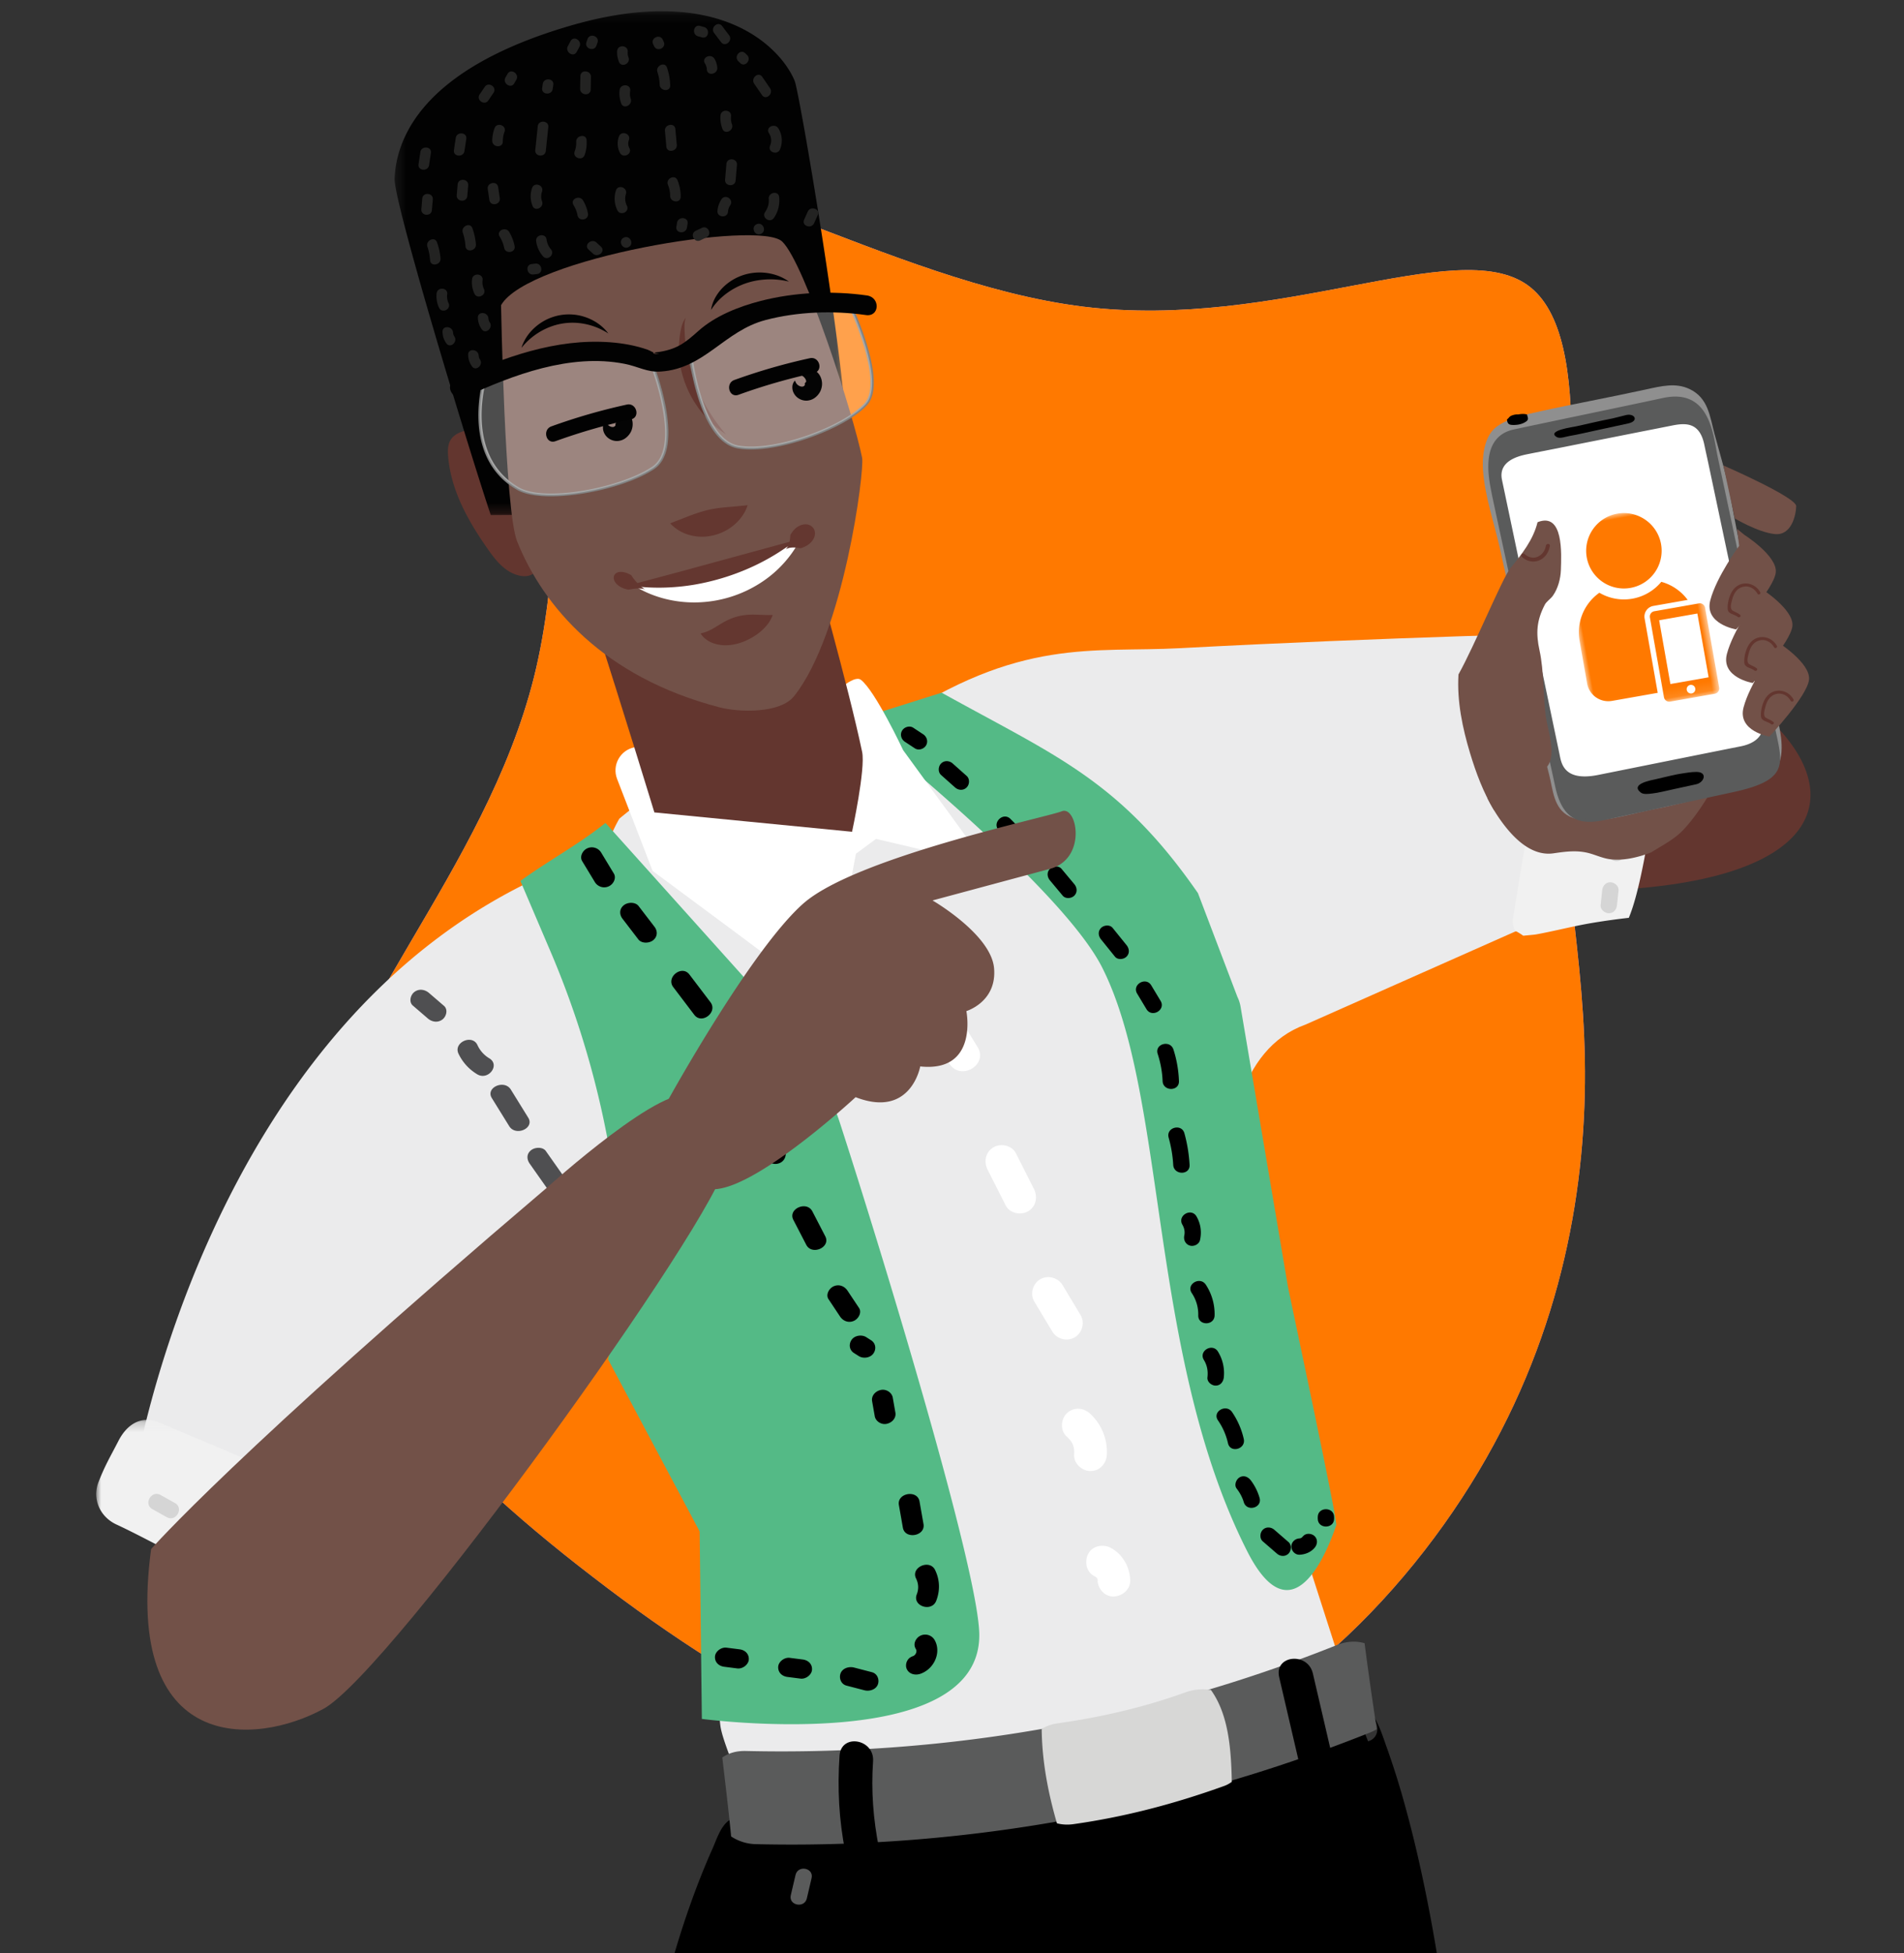 <svg xmlns="http://www.w3.org/2000/svg" xmlns:xlink="http://www.w3.org/1999/xlink" width="195" height="200" viewBox="0 0 195 200">
    <rect x="0" y="0" width="195" height="200" fill="#333333" stroke="none"/>
    <defs>
        <linearGradient id="a" x1="50%" x2="50%" y1="0%" y2="100%">
            <stop offset="0%" stop-color="#D3BBEE"/>
            <stop offset="100%" stop-color="#A885D8"/>
        </linearGradient>
        <path id="b" d="M156.454 29.203c7.279 5.22 3.62 25.545 3.21 40.91-.41 15.326 2.426 25.693 2.65 38.373.224 12.679-2.202 27.633-10.9 42.214-8.696 14.581-23.664 28.752-40.2 30.878-16.536 2.125-34.602-7.832-50.503-20.1-15.938-12.232-29.712-26.739-28.48-41.693 1.232-14.954 17.432-30.356 22.47-50.493 5.002-20.175-1.156-45.049 6.645-50.12 7.801-5.035 29.6 9.77 49.607 12.231 20.007 2.462 38.222-7.42 45.501-2.2z"/>
        <path id="c" d="M0 .228h33.352v21.693H0z"/>
        <path id="e" d="M.307.147h46.285v51.6H.307z"/>
        <path id="g" d="M0 0h13.25v19.895H0z"/>
    </defs>
    <g fill="none" fill-rule="evenodd">
        <g fill-rule="nonzero">
            <use fill="url(#a)" xlink:href="#b"/>
            <use fill="#FF7900" xlink:href="#b"/>
        </g>
        <path fill="#63362F" d="M164.348 65.72s11.063 1.443 17.938 9.034c6.876 7.59 3.146 15.646-18.197 16.43 0 0-17.549 1.077.259-25.464"/>
        <path fill="#EBEBEC" d="M127.525 141.29c-.71 0-13.412-36.876-17.247-41.015-7.084-7.646-13.09-17.655-18.935-26.262 13.091-8.799 20.58-7.159 29.51-7.638 20.946-1.123 41.597-1.594 41.597-1.594l-5.232 29.705-23.507 10.432c-13.788 4.934-6.186 36.373-6.186 36.373"/>
        <path fill="#F1F1F1" d="M162.928 94.534c-1.863.321-3.705.802-5.565 1.145-.243.045-.991.102-1.358.143a5.387 5.387 0 0 0-.82-.5 2.07 2.07 0 0 1-.232-1.296l4.779-28.992c.243-1.857 1.73-2.649 3.535-2.66 1.929-.014 2.845-.096 4.697.082 1.827.176 3.129 1.722 3.055 3.624-.207 5.36-2.088 22.98-4.205 27.908a68.88 68.88 0 0 0-3.886.546"/>
        <path fill="#EBEBEC" d="M74.485 153.927c.32-.633.59-1.29.748-1.973.131-.578.426-1.087.863-1.404.754-5.494-.72-11.555-1.69-16.853a96.737 96.737 0 0 0-4.492-16.275c-3.629-9.768-8.61-18.952-13.658-28.05-35.1 15.326-42.463 61.586-42.463 61.586l26.187 7.187 11.013-12.858c6.911-6.41 7.574-9.36 11.745-7.984l.57.597 11.177 16.027z"/>
        <path fill="#EBEBEC" d="M77.514 196.545c15.09-2.917 48.648-10.92 63.156-15.728l-22.093-68.672c-.614-.46-13.953-33.964-26.429-39.357-2.39 1.576-4.562 1.357-4.562 1.357s-5.3 1.252-8.163 2.934c-1.267.744-8.907 4.799-14.74 5.747-.035.016-.875.694-1.256 1.01-.573.989-1.158 2.404-1.158 2.404a55.55 55.55 0 0 1-2.226.307c-.235.182-.452.344-.68.519 2.348 4.232-.763 22.321 3.351 41.518 2.001 9.338 11.735 17.696 13.065 27.234 1 7.165-2.754 15.18-2 20.902.214 1.616 1.842 5.026 2.03 6.47 1.062 8.15 1.705 13.355 1.705 13.355"/>
        <path fill="#54BA86" d="M79.546 103.806L62.01 84.269c-2.698 2.177-5.888 3.89-8.714 5.94l3.065 7.178a93.005 93.005 0 0 1 7.459 34.602l-1.545 7.209 9.382 17.63.224 19.193s28.593 3.794 28.412-8.678c-.097-6.618-9.769-38.451-14.232-52.23a31.427 31.427 0 0 0-6.514-11.307M87.38 73.788s21.126 16.712 25.47 25.23c6.767 13.27 4.706 39.73 14.876 59.819 4.623 9.133 8.203.096 9.127-2.658.159-.47-4.881-23.986-4.957-24.476l-4.842-28.613a3.753 3.753 0 0 0-.328-1.017l-4.037-10.615c-8.042-11.605-14.597-14.046-26.246-20.524l-9.064 2.854z"/>
        <path fill="#FFF" d="M66.839 89.18L63.2 79.765c-.542-1.403.315-2.961 1.792-3.24 1.149-.217 2.272-.343 2.534-.081.575.576 12.417.675 12.417.675s6.752-8.62 8.223-7.505c1.47 1.115 4.331 7.207 4.331 7.207l8.555 11.747-11.336-2.663-2.056 1.522s-2.817 15.375-3.392 14.798c-.575-.576-17.43-13.045-17.43-13.045"/>
        <path fill="#63362F" d="M83.176 57.185s3.716 13.108 5.12 19.81c.364 1.736-1.032 8.18-1.032 8.18l-20.246-1.981s-2.96-9.732-6.46-20.612c0 0 21.582 7.418 22.618-5.397"/>
        <g transform="translate(9.854 145.17)">
            <mask id="d" fill="#fff">
                <use xlink:href="#c"/>
            </mask>
            <path fill="#F1F1F1" d="M29.076 18.704c1.128-1.516 2.389-2.94 3.535-4.444.15-.197.539-.838.741-1.147a5.315 5.315 0 0 1-.077-.956 2.07 2.07 0 0 0-1.051-.792L6.254.419C4.488-.203 3.11.764 2.283 2.369 1.4 4.082.914 4.861.236 6.593c-.668 1.708.125 3.567 1.856 4.36 4.88 2.235 19.385 10.63 24.741 10.968a69.509 69.509 0 0 1 2.243-3.217" mask="url(#d)"/>
        </g>
        <path fill="#000" d="M59.624 88.182l1.296 2.14c.277.457.865.69 1.419.444.497-.221.807-.855.528-1.314l-1.295-2.14a1.118 1.118 0 0 0-1.418-.445c-.498.223-.808.856-.53 1.315M63.75 94.076l1.626 2.121c.328.427 1.088.42 1.507.092.478-.374.476-.956.147-1.385l-1.626-2.12c-.327-.428-1.088-.42-1.507-.093-.477.374-.475.956-.146 1.385M68.954 101.085l2.153 2.837c.775 1.02 2.427-.277 1.655-1.293l-2.155-2.837c-.774-1.02-2.425.277-1.653 1.293M74.453 110.048c.371.465.744.929 1.116 1.393.336.42 1.08.425 1.506.091.471-.368.485-.961.148-1.383l-1.117-1.393c-.336-.421-1.08-.425-1.507-.092-.47.368-.485.962-.146 1.384M77.763 116.628c.408.524.572 1.126.602 1.77.025.53.703.87 1.226.778.627-.11.913-.617.888-1.148-.047-.995-.444-1.899-1.063-2.693-.33-.425-1.085-.421-1.506-.091-.476.372-.48.958-.147 1.384M81.253 124.92l1.32 2.55c.583 1.124 2.533.26 1.948-.87l-1.32-2.55c-.583-1.124-2.534-.26-1.948.87M84.85 133.035l1.183 1.778c.297.446.851.698 1.419.445.481-.214.828-.866.53-1.314l-1.184-1.779c-.297-.445-.85-.697-1.419-.444-.481.214-.828.866-.529 1.314M87.463 138.555l.49.311c.455.288 1.177.189 1.495-.263.32-.452.245-1.054-.239-1.361l-.49-.312c-.455-.288-1.177-.188-1.496.263-.319.452-.245 1.055.24 1.362M89.318 143.485l.271 1.541c.088.504.66.9 1.227.777.568-.124.982-.608.887-1.148l-.271-1.541c-.089-.504-.66-.902-1.226-.778-.569.124-.982.609-.888 1.149M92.061 154.124l.407 2.312c.218 1.24 2.332.87 2.113-.371-.135-.77-.272-1.541-.406-2.312-.218-1.24-2.333-.87-2.114.371M93.817 161.637c.26.525.289 1.076.073 1.633-.465 1.202 1.53 1.855 1.996.652.408-1.054.37-2.156-.12-3.155-.56-1.136-2.51-.27-1.949.87M93.764 168.8c.001.001.113.235.083.145-.033-.102.02.135.02.16-.006-.142-.009.024-.022.083-.039.163.09-.19-.03.089-.017.04-.066.14-.012.047 0 0-.157.205-.102.147.063-.066-.119.096-.142.11.144-.09-.12.04-.147.05-.542.199-.757.863-.53 1.314.255.504.875.644 1.419.444 1.43-.527 2.123-2.247 1.411-3.459-.27-.46-.87-.688-1.418-.444-.503.224-.802.852-.53 1.314M89.297 171.236l-1.826-.474c-.533-.139-1.191.07-1.385.599-.176.48.041 1.103.61 1.251l1.826.475c.534.139 1.192-.07 1.386-.6.176-.48-.04-1.103-.611-1.25M82.217 169.937l-1.335-.17c-.552-.07-1.145.393-1.181.9-.04.559.354.98.946 1.056l1.334.17c.553.072 1.146-.392 1.182-.9.04-.558-.355-.98-.946-1.056M75.742 168.895l-1.334-.17c-.552-.071-1.146.393-1.182.9-.04.558.355.98.947 1.055l1.334.171c.552.071 1.145-.393 1.182-.9.039-.559-.355-.98-.947-1.056"/>
        <path fill="#4F4F51" d="M42.283 102.974l1.536 1.321c.414.357 1.024.469 1.506.092.408-.32.565-1.025.147-1.384-.511-.441-1.023-.882-1.536-1.322-.414-.356-1.024-.469-1.507-.092-.407.32-.564 1.026-.146 1.385M46.952 107.89a4.9 4.9 0 0 0 1.914 2.114c1.13.691 2.387-.932 1.255-1.624a3.045 3.045 0 0 1-1.221-1.36c-.53-1.15-2.48-.282-1.948.87M50.372 112.448l1.78 2.875c.666 1.075 2.621.218 1.948-.869l-1.78-2.876c-.665-1.074-2.62-.216-1.948.87M54.25 119.163c.58.825 1.162 1.65 1.743 2.474.309.438 1.1.41 1.506.092.492-.384.458-.944.148-1.385l-1.743-2.473c-.31-.44-1.1-.41-1.507-.092-.492.384-.457.943-.147 1.384M57.441 124.961c.408.524.572 1.126.603 1.771.024.53.702.87 1.226.778.626-.11.912-.618.888-1.149-.048-.995-.445-1.899-1.063-2.692-.33-.425-1.086-.422-1.507-.092-.475.372-.479.958-.147 1.384M59.04 131.413c.409.524.573 1.125.603 1.77.024.53.702.87 1.226.778.627-.11.912-.617.887-1.148-.046-.995-.443-1.899-1.062-2.693-.33-.425-1.085-.422-1.507-.092-.475.372-.479.959-.147 1.385"/>
        <path fill="#000" d="M139.502 176.842s26.773 56.23-9.391 217.502l-17.804.48s-5.055-49.014-3.962-81.596c1.093-32.582.993-59.663.993-59.663s-7.082 39.61-14.173 71.663c-6.94 31.375-19.973 71.602-19.973 71.602H57.417s-3.845-166.329 18.066-209.14l64.02-10.848z"/>
        <path fill="#000" d="M138.142 177.636c.065.134.118.273.181.407.143.302-.194-.483-.055-.13.039.098.08.195.12.293.1.245.195.49.29.737a70.055 70.055 0 0 1 1.708 5.14c.863 2.923 1.59 5.887 2.232 8.866.92 4.278 1.659 8.596 2.27 12.929l.124.896.028.21.066.495a243.986 243.986 0 0 1 .731 6.199c.318 3.029.582 6.064.799 9.102.518 7.265.77 14.547.82 21.829.06 8.853-.178 17.706-.648 26.546-.564 10.614-1.462 21.21-2.62 31.776-1.354 12.354-3.069 24.666-5.066 36.932-2.326 14.28-5.032 28.5-8.038 42.652a1069.65 1069.65 0 0 1-2.493 11.41l1.52-1.155-17.804.48 1.575 1.574c-.454-4.408-.84-8.824-1.213-13.24a933.982 933.982 0 0 1-2.11-30.783c-.595-11.625-.982-23.28-.713-34.92.319-13.794.777-27.58.944-41.377.082-6.867.323-13.778.124-20.646-.003-.097 0-.195 0-.293-.007-1.716-2.774-2.215-3.096-.419a1886.984 1886.984 0 0 1-2.946 15.994c-2.251 11.987-4.58 23.96-7.029 35.908-2.63 12.829-5.396 25.622-8.69 38.298-3.024 11.64-6.33 23.208-9.793 34.725a1145.39 1145.39 0 0 1-3.719 12.129c-.615 1.97-1.392 3.947-1.885 5.952-.02.088-.055.174-.083.26l1.52-1.156H57.417l1.576 1.574c-.035-1.49-.06-2.981-.083-4.472-.065-4.113-.108-8.227-.137-12.342-.042-6.2-.051-12.4-.027-18.6.03-7.752.111-15.503.247-23.252.154-8.766.377-17.53.685-26.292.326-9.244.745-18.485 1.289-27.72.543-9.19 1.207-18.374 2.057-27.54.791-8.536 1.733-17.063 2.963-25.548 1.08-7.452 2.36-14.885 4.074-22.22.74-3.166 1.562-6.314 2.519-9.422.432-1.4.89-2.793 1.386-4.173a76.378 76.378 0 0 1 1.07-2.807c.061-.153.124-.305.187-.457l.08-.194c.1-.24-.143.336.031-.073a52.837 52.837 0 0 1 1.51-3.233l-.942.722 21.664-3.67 34.492-5.845 7.863-1.333c1.995-.338 1.15-3.372-.837-3.035l-18.225 3.088-32.13 5.445-11.043 1.871c-.793.135-1.608.226-2.392.406-1.334.303-1.817 2.042-2.325 3.18-3.57 8.015-5.648 16.664-7.358 25.238-2.23 11.176-3.718 22.499-4.92 33.827-1.353 12.727-2.297 25.498-3.018 38.276-.718 12.694-1.207 25.4-1.54 38.11a1648.22 1648.22 0 0 0-.525 33.952c-.046 8.435-.033 16.869.047 25.303.039 4.09.09 8.18.175 12.27l.012.54c.02.85.706 1.574 1.575 1.574h17.776c.717 0 1.304-.493 1.519-1.156 1.59-4.908 3.108-9.84 4.609-14.777 3.38-11.116 6.613-22.28 9.61-33.506 3.36-12.58 6.244-25.257 8.9-38.003 2.576-12.356 5.006-24.742 7.355-37.142.827-4.366 1.641-8.732 2.445-13.1.39-2.127.96-4.302 1.175-6.456.01-.093.034-.188.05-.281l-3.094-.418c.02 5.63-.023 11.26-.079 16.89a1819.92 1819.92 0 0 1-.841 40.59c-.378 11.746-.18 23.482.348 35.22.482 10.74 1.198 21.47 2.069 32.185.437 5.382.863 10.772 1.45 16.14.008.079.014.156.023.234.085.828.652 1.599 1.575 1.574l17.804-.48c.666-.018 1.366-.474 1.518-1.156 3.304-14.748 6.304-29.566 8.907-44.453 2.242-12.817 4.19-25.687 5.781-38.602 1.36-11.048 2.453-22.13 3.2-33.237.626-9.283 1.011-18.584 1.085-27.887.062-7.692-.087-15.387-.516-23.067-.342-6.142-.86-12.276-1.618-18.382-.592-4.767-1.313-9.519-2.238-14.232-.653-3.324-1.405-6.631-2.305-9.898a81.517 81.517 0 0 0-1.891-6.038c-.335-.929-.649-1.954-1.126-2.821-.017-.031-.03-.066-.045-.098-.87-1.829-3.587-.233-2.72 1.59"/>
        <path fill="#5A5B5B" d="M139.755 168.268c-.846-.247-1.81-.222-2.85.194-19.33 7.727-39.748 11.325-60.518 10.843-1.002-.023-1.8.234-2.412.67.314 2.69.643 5.385.904 8.083a4.79 4.79 0 0 0 2.562.789c21.55.5 42.88-3.441 62.928-11.455.228-.091.436-.198.635-.312-.445-2.933-.87-5.869-1.249-8.812"/>
        <path fill="#D7D7D6" d="M124.019 173.057a5.217 5.217 0 0 0-2.644.257c-4.249 1.53-8.608 2.532-13.06 3.16-.63.089-1.168.29-1.63.57.037 3.33.651 6.533 1.564 9.671.517.13 1.08.17 1.692.083 5.282-.745 10.397-2.096 15.432-3.91.284-.103.544-.246.783-.421-.068-3.363-.326-6.883-2.137-9.41"/>
        <path fill="#000" d="M85.984 179.78c-.231 3.316-.064 6.58.585 9.847.448 2.253 3.902 1.894 3.45-.381-.585-2.943-.812-5.889-.603-8.882.16-2.295-3.27-2.893-3.432-.584M131.007 171.743l2.282 9.803c.518 2.226 3.975 1.873 3.45-.38l-2.282-9.804c-.519-2.226-3.975-1.873-3.45.38"/>
        <path fill="#5A5B5B" d="M81.476 191.999l-.486 2.075c-.245 1.051 1.399 1.373 1.644.326l.485-2.075c.247-1.052-1.397-1.374-1.643-.326"/>
        <path fill="#D5D5D5" d="M15.606 154.538l1.469.823c.941.528 1.787-.917.845-1.445l-1.468-.823c-.941-.529-1.787.917-.846 1.445M20.081 156.883a6.737 6.737 0 0 1 1.967.622c.96.484 1.809-.96.845-1.446a8.18 8.18 0 0 0-2.367-.79c-.445-.074-.901.116-1.03.584-.11.4.136.956.585 1.03M26.565 158.849c.669.237 1.337.476 2.007.715.425.151.916-.172 1.03-.585.127-.464-.158-.877-.586-1.03l-2.006-.714c-.426-.152-.917.171-1.03.584-.128.464.157.877.585 1.03M32.28 160.846l1.362.278c.443.09.906-.128 1.031-.584.114-.414-.14-.939-.585-1.03l-1.362-.277c-.443-.09-.905.128-1.031.584-.114.414.14.939.585 1.03M37.28 161.793l1.402.449c1.03.328 1.47-1.287.446-1.615l-1.402-.448c-1.03-.328-1.47 1.286-.446 1.614M165.607 92.68l.157-1.495c.047-.45-.419-.838-.838-.838-.491 0-.79.386-.837.838l-.157 1.496c-.047.45.419.837.838.837.492 0 .79-.386.837-.837M166.314 87.583l.424-1.747c.253-1.046-1.362-1.493-1.616-.445l-.423 1.747c-.254 1.047 1.361 1.494 1.615.445M166.774 81.536l.13-1.5c.04-.45-.412-.837-.837-.837-.486 0-.798.385-.837.838l-.131 1.499c-.04.45.413.837.838.837.485 0 .798-.385.837-.837M166.874 76.485c-.084-.28-.112-.578.014-.858.186-.412.12-.9-.3-1.145-.358-.21-.96-.114-1.146.3-.311.69-.404 1.414-.183 2.148.31 1.029 1.927.59 1.615-.445M167.148 72.023l.091-1.859c.022-.452-.4-.837-.838-.837-.472 0-.815.384-.837.837l-.091 1.859c-.022.452.4.837.837.837.472 0 .816-.384.838-.837M167.637 67.13l.211-1.893c.05-.45-.42-.837-.838-.837-.494 0-.787.386-.838.837l-.21 1.894c-.05.45.42.837.837.837.495 0 .788-.386.838-.837"/>
        <path fill="#D5D5D5" d="M167.897 63.334l-.032-.18c-.078-.445-.624-.696-1.03-.585-.47.13-.664.583-.585 1.03.01.06.02.12.032.18.078.446.623.696 1.03.584.47-.129.663-.583.585-1.03"/>
        <path fill="#63362F" d="M52.452 46.313c-.5-1.849-2.888-2.762-4.897-2.188-.484.139-.973.363-1.284.75-.408.507-.425 1.18-.38 1.79.272 3.558 2.081 6.747 4.121 9.639.792 1.121 1.722 2.283 3.125 2.627.516.128 1.138.11 1.55-.25.248-.217.38-.522.492-.818a11.78 11.78 0 0 0 .764-3.796"/>
        <g transform="translate(40.1 1)">
            <mask id="f" fill="#fff">
                <use xlink:href="#e"/>
            </mask>
            <path fill="#020202" d="M10.163 51.748C7.61 44.094.203 19.578.308 17.28c.18-3.968 2.634-11.173 18.016-15.652C34.027-2.945 40.063 4.258 41.29 7.29c.503 1.244 5.177 28.83 5.302 36.535a195.507 195.507 0 0 0-26.546 7.86" mask="url(#f)"/>
        </g>
        <path fill="#725148" d="M73.678 72.43c2.078.541 6.233.63 7.644-1.135 5.075-6.344 7.24-23.091 6.97-24.43-.873-4.353-5.857-19.872-8.176-22.124-2.32-2.253-26.035 1.69-28.8 6.513 0 0 .37 21.013 1.647 24.19 2.681 6.669 8.853 13.895 20.715 16.986"/>
        <path fill="#63362F" d="M74.333 44.47l-.19-.234c-.125-.152-.314-.37-.529-.663a17.075 17.075 0 0 1-1.589-2.501 17.07 17.07 0 0 1-1.447-3.842 16.853 16.853 0 0 1-.39-2.29c-.046-.396-.06-.797-.083-1.206-.01-.405-.009-.806.128-1.19 0 0-.064.07-.156.226a2.887 2.887 0 0 0-.286.741 9.52 9.52 0 0 0-.24 2.88c.075 1.222.424 2.68 1.194 4.135a10.876 10.876 0 0 0 3.588 3.945"/>
        <path fill="#828383" d="M70.875 36.264c.093.743 1.178 8.707 4.728 9.354 3.736.682 10.796-1.963 12.946-4.338 1.89-2.086-1.2-8.99-1.584-9.825-11.261-1.086-15.678 4.27-16.09 4.809m4.663 9.654c-3.947-.72-4.964-9.314-5.005-9.68l-.005-.052.03-.044c.045-.064 1.116-1.577 3.7-2.959 2.376-1.27 6.532-2.651 12.84-2.024l.098.01.04.082c.151.32 3.705 7.871 1.573 10.226-2.004 2.213-8.17 4.653-12.153 4.55a7.244 7.244 0 0 1-1.118-.109M49.826 38.803c-.216.749-2.126 7.994 3.325 11.109 2.673 1.529 10.411.042 13.64-2.118 2.901-1.94.158-9.536-.118-10.275-.683-.312-7.44-3.162-16.847 1.284m3.147 11.369c-5.94-3.395-3.478-11.437-3.452-11.517l.02-.063.062-.03c10.071-4.79 17.217-1.32 17.288-1.285l.056.028.021.055c.135.347 3.258 8.518.022 10.682-2.434 1.628-7.392 2.872-10.939 2.78-1.265-.032-2.351-.235-3.078-.65"/>
        <path fill="#FFF" d="M87.08 31.312s3.69 7.757 1.599 10.066c-2.09 2.31-9.238 5.096-13.11 4.39-3.869-.706-4.868-9.544-4.868-9.544s4.255-6.117 16.38-4.912M49.682 38.698s-2.52 7.972 3.38 11.344c2.796 1.598 10.656-.002 13.83-2.124 3.171-2.122-.082-10.507-.082-10.507s-7.02-3.52-17.128 1.287" opacity=".3"/>
        <path fill="#020202" d="M88.686 32.262c-3.365-.48-7.011-.348-10.277.509-4.247 1.114-6.245 4.997-10.76 5.277-1.385.087-2.274-.516-3.683-.792-5.563-1.093-11.45 1.144-16.271 3.372-1.263.584-2.302-1.192-1.038-1.776 4.846-2.24 10.293-4.225 15.856-3.8 1.298.1 2.59.33 3.81.757.295.104.653.36.961.41.76.12-1.052-.013-.118-.132 2.132-.271 2.953-.943 4.363-2.201 1.724-1.536 4.105-2.487 6.397-3.076 3.442-.886 7.322-1.06 10.865-.554 1.386.198 1.3 2.207-.105 2.006M75.406 21.318c2.515-1.202.65-5.11-1.87-3.906-2.517 1.202-.65 5.11 1.87 3.906"/>
        <path fill="#232322" d="M50.152 33.003a.74.74 0 0 1-.127-.377c-.025-.689-1.105-.785-1.08-.09.016.453.132.805.388 1.176.396.573 1.212-.14.819-.71M49.565 29.599a1.621 1.621 0 0 1-.14-.915c.079-.694-1.002-.781-1.08-.09a2.717 2.717 0 0 0 .242 1.472c.292.634 1.27.166.978-.467M48.74 25.017a6.427 6.427 0 0 0-.36-1.645c-.23-.657-1.204-.185-.978.467.155.443.235.902.271 1.369.055.695 1.12.498 1.067-.19M47.858 20.07l.092-1.086c.058-.695-1.022-.784-1.08-.09l-.092 1.087c-.058.696 1.022.785 1.08.09M47.57 15.46l.185-1.236c.103-.691-.977-.776-1.08-.09l-.186 1.237c-.103.69.977.776 1.08.09M46.528 34.447a.742.742 0 0 1-.127-.377c-.025-.689-1.106-.784-1.08-.09.016.453.131.805.388 1.177.396.572 1.212-.141.819-.71M49.151 36.8a.735.735 0 0 1-.126-.377c-.026-.689-1.106-.784-1.08-.09.015.453.131.805.388 1.177.395.572 1.212-.141.818-.71M45.94 31.043a1.627 1.627 0 0 1-.14-.915c.08-.694-1.002-.78-1.08-.09a2.717 2.717 0 0 0 .243 1.472c.292.634 1.27.167.977-.467M45.116 26.461a6.427 6.427 0 0 0-.36-1.645c-.23-.657-1.205-.185-.978.467.155.443.235.903.271 1.37.054.694 1.12.497 1.067-.192M44.234 21.515c.03-.362.06-.724.092-1.087.058-.695-1.022-.784-1.08-.09l-.092 1.088c-.059.695 1.022.784 1.08.089M43.945 16.905c.062-.412.123-.825.186-1.237.103-.69-.978-.776-1.08-.09l-.186 1.237c-.104.691.977.776 1.08.09M50.019 10.279l.522-.773c.39-.577-.506-1.186-.897-.607l-.522.772c-.39.578.506 1.187.897.608M51.98 7.564l-.208.362c-.345.6.549 1.213.898.607l.208-.361c.346-.6-.549-1.214-.898-.608M50.649 13.132c-.15.412-.231.837-.234 1.276-.005.694 1.075.787 1.08.09.003-.356.054-.67.176-1.006.237-.656-.785-1.016-1.022-.36M49.955 19.361l.164 1.119c.103.691 1.169.497 1.067-.19l-.165-1.12c-.101-.69-1.167-.497-1.066.191M51.169 24.22c.223.366.38.737.467 1.157.142.682 1.209.492 1.067-.19a4.48 4.48 0 0 0-.556-1.435c-.36-.59-1.341-.128-.978.467M54.642 28.107l.363-.045c.694-.086.5-1.151-.19-1.066l-.364.045c-.693.086-.499 1.15.191 1.066M56.423 25.528a1.896 1.896 0 0 1-.446-1.008c-.1-.69-1.166-.497-1.066.191.082.577.318 1.083.694 1.528.45.532 1.27-.177.818-.71M55.511 20.605c-.121-.328-.11-.66.002-.988.224-.66-.797-1.021-1.021-.36-.21.614-.184 1.21.041 1.815.244.653 1.22.181.978-.467M55.9 15.452l.254-2.426c.073-.695-1.007-.782-1.08-.09l-.253 2.426c-.073.695 1.008.783 1.08.09M56.607 9.105l.059-.413c.099-.691-.983-.777-1.08-.09l-.06.414c-.098.692.982.777 1.08.09M59.06 5.317l.277-.507c.331-.606-.562-1.221-.896-.608l-.278.508c-.33.606.563 1.22.898.607M60.17 4.004l-.108.309c-.233.658.79 1.018 1.021.36l.11-.309c.231-.657-.79-1.018-1.022-.36M59.442 7.791c-.01.43-.018.862-.027 1.293-.014.695 1.066.787 1.08.09l.027-1.293c.014-.695-1.066-.787-1.08-.09M59.01 14.544c.02.334-.043.65-.154.963-.234.657.788 1.018 1.022.36.177-.499.23-.988.2-1.514-.041-.695-1.107-.496-1.068.191M58.733 20.99c.206.337.34.665.413 1.054.127.686 1.194.495 1.067-.19a3.897 3.897 0 0 0-.502-1.332c-.361-.589-1.342-.128-.978.467M60.274 25.55l.458.423c.506.467 1.331-.237.818-.71l-.458-.423c-.506-.467-1.331.237-.818.71M64.359 25.31c.628-.301.162-1.278-.468-.977-.629.3-.163 1.278.468.977M64.205 21.066a1.568 1.568 0 0 1-.102-1.195c.206-.665-.815-1.027-1.022-.36a2.68 2.68 0 0 0 .147 2.022c.307.625 1.284.16.977-.467M64.464 15.174a.97.97 0 0 1-.054-.83c.235-.657-.786-1.018-1.022-.361a2.06 2.06 0 0 0 .099 1.658c.314.621 1.293.156.977-.467M64.594 10.111c-.09-.267-.09-.536-.052-.813.096-.691-.984-.776-1.08-.089-.066.478.001.916.155 1.37.224.658 1.2.185.977-.468M64.366 5.864a1.196 1.196 0 0 1-.077-.554c.05-.696-1.031-.786-1.08-.09-.028.393.035.745.179 1.111.256.648 1.233.178.978-.467M71.493 3.719l.402.11c.674.187.875-.878.207-1.062l-.403-.11c-.673-.187-.874.877-.206 1.062M66.895 4.527l.1.209c.301.628 1.279.162.978-.467l-.1-.21c-.301-.628-1.279-.162-.978.468M67.333 7.39c.138.406.215.839.228 1.267.022.69 1.101.785 1.08.09a6.138 6.138 0 0 0-.33-1.824c-.223-.658-1.2-.185-.978.467M68.1 13.409c.05.535.098 1.069.146 1.604.064.695 1.13.498 1.068-.19l-.147-1.605c-.063-.695-1.13-.498-1.066.191M68.41 18.928c.147.36.224.737.225 1.127.002.693 1.082.787 1.08.09a4.42 4.42 0 0 0-.326-1.684c-.262-.647-1.238-.176-.978.467M69.34 22.812l-.067.412c-.112.69.969.773 1.08.09l.067-.412c.112-.69-.969-.773-1.08-.09M71.722 24.611l.626-.3c.63-.3.162-1.277-.467-.976l-.626.3c-.63.3-.164 1.277.467.976M74.56 21.678c.022-.25.093-.456.233-.666.384-.58-.51-1.19-.898-.608-.24.362-.377.752-.415 1.184-.062.696 1.02.784 1.08.09M75.34 18.485l.135-1.601c.058-.696-1.022-.785-1.08-.09l-.135 1.6c-.058.697 1.022.786 1.08.09M74.963 12.72a1.81 1.81 0 0 1-.092-.813c.064-.696-1.016-.784-1.08-.09-.044.48.03.92.195 1.37.241.654 1.217.182.977-.467M73.46 6.933a1.985 1.985 0 0 0-.292-.917c-.36-.588-1.341-.127-.978.467a1.3 1.3 0 0 1 .204.64c.046.696 1.113.498 1.067-.19M76.507 5.631l-.186-.18c-.5-.484-1.2.342-.701.826l.186.18c.5.484 1.201-.342.701-.826M73.136 3.377l.713.94c.42.555 1.239-.156.819-.71l-.713-.94c-.42-.555-1.238.156-.819.71M77.246 8.578l.796 1.16c.393.572 1.21-.14.818-.71l-.796-1.16c-.393-.573-1.21.14-.818.71M78.744 13.617c.264.425.313.851.122 1.317-.267.646.757 1.003 1.021.36.288-.698.235-1.5-.165-2.144-.365-.585-1.347-.125-.978.467M78.733 20.372c.044.488-.096.94-.373 1.34-.398.572.498 1.181.897.608.443-.64.614-1.37.542-2.138-.064-.695-1.13-.498-1.066.19M77.946 23.944c.629-.3.162-1.277-.467-.976-.63.3-.163 1.277.467.976M83.377 22.854l.372-.823c.288-.636-.736-.992-1.021-.36-.125.274-.249.548-.372.823-.287.636.736.991 1.021.36"/>
        <path fill="#000" d="M92.687 75.967l1.009.665c.377.248.926.075 1.146-.3.24-.41.078-.897-.301-1.146-.336-.22-.672-.442-1.008-.664-.379-.249-.927-.075-1.147.3-.239.409-.078.896.3 1.145M96.385 79.365l1.43 1.273c.338.3.851.333 1.184 0 .307-.306.34-.882 0-1.183l-1.429-1.273c-.338-.3-.853-.333-1.185 0-.306.306-.34.882 0 1.183M102.307 85.047l1.427 1.435c.762.765 1.946-.418 1.185-1.183l-1.427-1.435c-.761-.765-1.946.419-1.185 1.183M107.533 90.156l1.305 1.562c.29.347.885.3 1.185 0 .344-.344.29-.836 0-1.184l-1.305-1.562c-.29-.347-.885-.299-1.185 0-.344.344-.291.836 0 1.184M112.77 96.205l1.418 1.757c.284.353.889.296 1.185 0 .348-.347.285-.83 0-1.183l-1.42-1.758c-.283-.352-.888-.296-1.184 0-.348.348-.285.83 0 1.184M116.462 101.75l.955 1.59c.554.922 2.003.081 1.447-.846l-.955-1.589c-.554-.923-2.003-.081-1.447.845M118.565 107.92c.294.91.466 1.826.504 2.782.041 1.074 1.717 1.08 1.675 0-.042-1.1-.225-2.18-.564-3.228-.33-1.02-1.947-.584-1.615.446M119.688 116.496c.255.916.415 1.838.469 2.788.06 1.071 1.736 1.078 1.675 0a15.221 15.221 0 0 0-.53-3.233c-.288-1.037-1.904-.597-1.614.445M121.096 125.414c.199.344.277.718.193 1.111-.094.441.131.905.585 1.03.417.114.936-.141 1.031-.586.178-.831.066-1.66-.362-2.4-.54-.932-1.988-.09-1.447.845M122.05 132.404a3.91 3.91 0 0 1 .67 2.294c-.022 1.077 1.654 1.077 1.675 0a5.495 5.495 0 0 0-.897-3.139c-.59-.897-2.04-.06-1.447.845M123.293 139.256c.343.565.444 1.143.368 1.797-.053.45.423.837.837.837.497 0 .785-.387.838-.837a4.176 4.176 0 0 0-.596-2.641c-.557-.92-2.006-.08-1.447.844M124.737 145.446a6.679 6.679 0 0 1 1.028 2.345c.238 1.05 1.854.605 1.615-.446a7.977 7.977 0 0 0-1.196-2.744c-.605-.884-2.058-.047-1.447.845M126.652 152.432c.328.425.576.875.73 1.39.306 1.03 1.923.591 1.615-.445a5.477 5.477 0 0 0-.898-1.79c-.276-.357-.721-.548-1.146-.3-.353.206-.578.785-.3 1.145M129.33 157.84l1.447 1.253c.342.296.849.336 1.185 0 .302-.302.343-.886 0-1.183l-1.447-1.254c-.342-.296-.849-.335-1.185 0-.302.303-.343.886 0 1.184"/>
        <path fill="#000" d="M133.091 159.209c.596-.028 1.16-.255 1.551-.717.292-.345.339-.845 0-1.184-.3-.299-.891-.347-1.185 0-.14.167-.204.22-.366.227-.451.021-.837.37-.837.837 0 .437.383.858.837.837M136.633 155.514v-.159c0-1.077-1.675-1.079-1.675 0v.159c0 1.076 1.675 1.078 1.675 0"/>
        <path fill="#FFF" d="M90.456 93.738l.613 2.447c.213.85 1.213 1.443 2.06 1.17.881-.285 1.399-1.149 1.171-2.06-.205-.815-.409-1.63-.612-2.447-.213-.85-1.215-1.442-2.062-1.169-.88.285-1.397 1.149-1.17 2.06M94.91 105.152l2.314 3.753c1.129 1.831 4.027.152 2.893-1.689l-2.314-3.754c-1.129-1.83-4.029-.152-2.893 1.69M101.145 119.777L103 123.44c.408.808 1.545 1.037 2.292.601.821-.48 1.01-1.48.6-2.29l-1.852-3.662c-.408-.807-1.545-1.037-2.293-.601-.82.48-1.01 1.48-.6 2.29M105.934 133.292l1.837 3.059c.464.774 1.505 1.06 2.292.6.776-.453 1.069-1.512.601-2.29l-1.837-3.059c-.465-.774-1.505-1.06-2.292-.6-.776.454-1.068 1.512-.601 2.29M109.246 147.103c.635.57.81 1.062.763 1.863-.053.905.808 1.674 1.676 1.674.951 0 1.621-.768 1.675-1.674a5.344 5.344 0 0 0-1.744-4.23c-.674-.604-1.706-.663-2.37 0-.614.614-.675 1.76 0 2.367M112.06 161.392c.066.035.129.073.193.11.217.124-.073-.007-.077-.063.003.03.131.131.156.156.208.208-.106-.202-.03-.031a1.6 1.6 0 0 0 .108.192c.1.163-.074-.283-.046-.094.01.067.035.149.055.213.063.192-.03-.42-.017-.062.032.874.747 1.715 1.675 1.674.88-.04 1.71-.737 1.675-1.674-.05-1.365-.774-2.661-2-3.311-.774-.41-1.858-.221-2.292.6-.41.775-.226 1.852.6 2.29"/>
        <path fill="#020202" d="M62.304 34.15s-.267-.185-.76-.428a6.763 6.763 0 0 0-2.14-.627 6.393 6.393 0 0 0-3.043.37 6.924 6.924 0 0 0-2.95 2.151s.068-.295.328-.782c.256-.483.747-1.154 1.583-1.728a5.2 5.2 0 0 1 3.38-.893c1.323.103 2.744.775 3.602 1.937M80.797 28.837s-.287-.078-.784-.152a7.924 7.924 0 0 0-2.045-.025 7.4 7.4 0 0 0-2.692.837c-.91.496-1.807 1.22-2.451 2.24 0 0 .02-.276.196-.75.175-.468.544-1.135 1.233-1.751a5.297 5.297 0 0 1 2.908-1.295c1.19-.142 2.568.116 3.635.896"/>
        <path fill="#643730" d="M76.572 51.733l-.072.203c-.052.128-.125.327-.258.548-.251.457-.719 1.064-1.463 1.579a5.186 5.186 0 0 1-2.91.9 4.853 4.853 0 0 1-1.717-.33 4.301 4.301 0 0 1-1.511-1.034s.305-.13.762-.306c.46-.17 1.058-.423 1.702-.65.652-.227 1.344-.445 2.184-.571.846-.142 1.839-.174 3.283-.339"/>
        <path fill="#FFF" d="M81.953 55.192l-.196.39a9.497 9.497 0 0 1-.652 1.053 11.709 11.709 0 0 1-3.26 3.083 12.532 12.532 0 0 1-6.135 1.957c-2.375.127-4.97-.47-7.043-1.877l1.57-.042a35.857 35.857 0 0 0 3.943-.359 32.242 32.242 0 0 0 5.352-1.249c1.961-.648 4.102-1.512 6.421-2.956"/>
        <path fill="#643730" d="M79.136 62.972s-.074.285-.343.705c-.265.417-.755.95-1.414 1.384a6.772 6.772 0 0 1-1.069.58 5.41 5.41 0 0 1-1.365.39c-.517.07-1.1.076-1.697-.1-.589-.16-1.176-.539-1.497-1.062l.214-.058c.131-.033.32-.094.525-.18.422-.17.868-.466 1.388-.781.523-.308 1.166-.646 2.08-.817a6.94 6.94 0 0 1 1.41-.09c.509.008 1.07.056 1.768.03"/>
        <path fill="#040404" d="M64.533 42.526a1.527 1.527 0 0 0-.99-.655c-.206.29-.467.542-.78.74.37.228.462.588.378.654-.084.065-.153.193-.104.21.031.068-.065.243-.275.25-.21.009-.458-.137-.574-.297-.125-.166-.151-.323-.151-.323-.173.147-.278.4-.284.655-.004.26.06.508.216.747.304.483.956.77 1.543.612.587-.117 1.069-.685 1.198-1.145.16-.478.096-1.04-.177-1.448M83.928 38.392a1.535 1.535 0 0 0-1.346-.685c-.263.25-.578.455-.92.604.783.109.986.731.874.82-.085.066-.154.193-.105.212.031.066-.065.242-.275.248-.21.01-.458-.137-.574-.297-.125-.165-.152-.323-.152-.323-.172.147-.277.4-.283.656-.005.26.06.508.216.746.304.484.956.77 1.543.613.587-.117 1.069-.685 1.198-1.146a1.708 1.708 0 0 0-.176-1.448"/>
        <path fill="#643730" d="M81.977 56.147s-.212-.05-.481-.073c-.267-.025-.594 0-.792.073-.207.065-.272.158-.167.036.086-.12.374-.485.4-1.36 0 0 .115-.27.376-.557.255-.287.687-.565 1.152-.573.456-.019.927.265.994.808.074.524-.329 1.316-1.482 1.646M64.363 60.384s-.244-.035-.541-.153c-.3-.116-.645-.336-.83-.633-.186-.29-.2-.657.073-.877.271-.218.82-.26 1.586.178 0 0 .149.256.387.532.23.283.546.596.782.763.233.177.369.195.176.138a2.35 2.35 0 0 0-.54-.067 3.647 3.647 0 0 0-.457.019c-.182.02-.33.047-.636.1"/>
        <path fill="#643730" d="M81.542 55.296s-.43.36-1.244.911a22.738 22.738 0 0 1-3.574 1.975 24.005 24.005 0 0 1-5.57 1.683c-2.11.36-4.43.438-6.711.092 0 0 .508-.159 1.402-.399l3.711-.993 11.986-3.269"/>
        <path fill="#725148" d="M15.477 158.626s8.507-9.758 40.516-36.989c0 0 12.52-11.327 14.937-9.284 4.096 3.463 3.781 4.407 3.466 6.61-.802 5.61-34.343 52.254-41.275 56.032-6.931 3.777-20.48 4.721-17.644-16.369"/>
        <path fill="#725148" d="M68.41 112.668s8.507-15.424 13.863-20.146c5.356-4.722 24.89-8.814 26.466-9.443 1.575-.63 2.629 4.862-1.206 5.894-3.835 1.03-12.027 3.234-12.027 3.234s5.986 3.463 6.301 6.925c.316 3.463-2.835 4.407-2.835 4.407s1.26 6.296-4.726 5.666c0 0-.946 5.352-6.617 3.148 0 0-13.233 12.277-16.069 8.814-2.835-3.463-4.726-5.666-3.15-8.499M177.95 67.076c-1.555-.305-3.604.098-5.01-.648-4.173-2.213-8.236-4.626-11.923-7.434a520.527 520.527 0 0 1-1.762 3.88c-.705 1.53-1.545 3.007-2.267 4.53-.418.88-.121 1.833-.588 2.727-.556 1.063-1.615 1.755-2.087 2.85-.369.852-.816 1.905-.774 2.83.036.8.087 1.582-.112 2.377-.311 1.235-.574 2.435-1.094 3.546.341.68.72 1.337 1.146 1.963 1.23 1.805 3.2 4.037 5.624 3.685 1.302-.189 2.493-.354 3.782.026.643.189 1.272.47 1.938.569.675.1 1.38.058 2.05-.055a11.494 11.494 0 0 0 2.235-.638c1.18-.736 2.435-1.368 3.36-2.376 2.137-2.33 3.736-5.523 5.07-8.37 1.188-2.53 2.676-5.387 2.266-8.281-.111-.788-1.127-1.04-1.854-1.181"/>
        <path fill="#8F8F8F" d="M173.019 39.83c-1.4-.658-2.832-.302-4.485.059-1.69.37-3.92.82-5.614 1.16-1.638.33-3.38.67-5.011 1.034-1.452.324-3.924.807-4.981 1.926-.943.998-1.141 2.824-1.042 4.166.2 2.713 1.12 5.31 1.72 7.95.74 3.252 1.34 6.287 2.005 9.556.494 2.432 1.188 5.63 1.8 8.035.52 2.037.71 3.6 1.249 5.632.388 1.468.423 3.433 2.076 4.254 1.032.513 2.498.462 3.591.319 1.735-.228 3.415-.74 5.13-1.07 2-.384 3.963-.906 5.92-1.464 1.72-.491 3.944-.547 5.455-1.504 1.717-1.088 1.845-3.042 1.454-5.13-1.488-7.94-3.638-15.802-5.022-23.712-.38-2.182-1.081-4.402-1.663-6.579-.486-1.817-.64-3.72-2.582-4.633"/>
        <path fill="#000" d="M156.396 42.447c-.26-.078-.688-.11-1.4.127a1.758 1.758 0 0 0-.665.388c.04.185.05.423.312.515.206.073.723.04.955-.015.282-.067.493-.15.712-.307.322-.232.111-.463.086-.708"/>
        <path fill="#000" d="M154.837 42.544c-.357.134-.585.55-.03.562h.001c.707.016.99-.459.728-.616-.118-.07-.347-.077-.699.054"/>
        <path fill="#5A5B5B" d="M170.31 40.756c-3.407.739-12.556 2.632-15.279 3.224-3.606.782-2.488 5.27-2.265 6.527.082.457 2.685 12.437 4.576 21.127l1.937 8.905c.789 3.714 2.776 3.93 5.202 3.404l13.045-2.83c5.453-1.184 5.105-2.706 4.38-6.037-.233-1.074-1.449-6.851-2.743-12.99a3928.271 3928.271 0 0 0-3.222-15.198c-.073-.333-.133-.673-.194-1.012-.425-2.38-1.185-6.043-5.437-5.12"/>
        <path fill="#000" d="M166.542 42.502c-.78.181-1.16.31-1.747.418-.572.104-2.143.461-3.35.734-.278.063-3.124.44-2.003 1.105.322.192.958-.06 1.294-.114.843-.138 1.978-.412 2.988-.627 1.112-.236 1.722-.37 3.041-.659 1.114-.244.664-1.063-.223-.857"/>
        <path fill="#5A5B5B" d="M164.332 78.725c-1.146.37-2.125.539-3.364.391l-1.154-.325c-.36 1.639.505 3.718 1.905 4.674 1.18.806 2.917.376 4.181-.049 1.419-.477 2.936-.86 2.827-2.387-.07-.966.275-2.265.032-3.206-.032-.126-4.049.78-4.427.902"/>
        <path fill="#FFF" d="M180.51 73.49l-.92-4.301-1.574-7.36h-.003l-.63-2.94c-.342-1.6-2.098-9.933-2.441-11.532-.178-.833-.22-.993-.394-1.825-.48-2.29-1.88-2.238-3.295-1.957-1.687.337-2.452.484-4.14.818-2.469.49-4.938.98-7.407 1.472-1.147.228-2.124.414-3.27.645-1.005.2-3.008.727-2.609 2.628L156.5 61.85c.286 1.364.57 2.727.857 4.09h-.001a46375.704 46375.704 0 0 0 2.362 11.284c.176.853.376 2.845 3.95 2.133 1.427-.284 13.366-2.69 14.547-2.917 2.795-.535 2.398-2.468 2.295-2.95"/>
        <g transform="rotate(-10 386.463 -885.653)">
            <mask id="h" fill="#fff">
                <use xlink:href="#g"/>
            </mask>
            <path fill="#FF7900" d="M8.392 18.126h3.975v-6.631H8.392v6.631zm1.988 1.327a.442.442 0 1 1 .441-.443.442.442 0 0 1-.441.443zM12.7 10.5H8.06a.552.552 0 0 0-.551.553v8.29c0 .304.246.551.551.552h4.64a.552.552 0 0 0 .55-.553v-8.29a.552.552 0 0 0-.55-.552zM9.937 3.868a3.863 3.863 0 0 1-3.872 3.854 3.863 3.863 0 0 1-3.858-3.868A3.863 3.863 0 0 1 6.073 0a3.867 3.867 0 0 1 3.865 3.868zm-2.981 7.185c0-.61.493-1.105 1.104-1.106h3.569a4.991 4.991 0 0 0-2.337-2.29 4.965 4.965 0 0 1-6.44 0A4.974 4.974 0 0 0 0 12.157v4.422a2.21 2.21 0 0 0 2.208 2.21h4.749v-7.736z" mask="url(#h)"/>
        </g>
        <path fill="#F2DED6" d="M171.454 55.123l.032-.004a.563.563 0 0 1-.056.004h.024"/>
        <path fill="#9DA9BF" d="M168 76l-.004.012.003-.011"/>
        <path fill="#233143" d="M157.918 63.67zM158.068 63.522l-.002-.01-.001.009h.003zM162.788 58.458l.009-.016h-.002zM162.15 62.857l-.002-.01-.001.01zM172.202 59.76l.04.033-.04-.034M176.485 59.302v-.01l-.002.01h.002z"/>
        <path fill="#725148" d="M150.564 77.146c.603 1.997 1.358 4.016 2.444 5.814.686-.476 1.372-.958 2-1.52.706-.633 1.261-1.39 2.028-1.958.466-.346 1.15-.589 1.492-1.08.87-1.254-.012-3.608-.205-4.983-.31-2.233-.173-4.625-.652-6.822-.377-1.727-.316-3.03.547-4.684.078-.15.213-.288.358-.426.166-.157.344-.313.463-.482.52-.737.792-1.732.821-2.652.05-1.601.297-5.944-2.39-4.879-.438 1.8-1.61 3.278-2.772 4.696-.819 1-3.681 7.956-5.326 10.892-.169 2.729.407 5.485 1.192 8.084"/>
        <path fill="#63362F" d="M158.327 55.882c-.085.507-.386.937-.865 1.14-.45.19-.968.046-1.31-.283-.187-.18-.488.091-.3.274.458.44 1.1.618 1.707.402.664-.236 1.06-.835 1.173-1.51.043-.26-.364-.278-.405-.023"/>
        <path fill="#000" d="M173.756 79.047c-.54-.007-1.21.123-1.678.19-.432.061-1.605.343-2.507.557-.378.09-2.693.47-1.518 1.374.28.215.847.12 1.145.09.639-.064 1.483-.293 2.24-.451.833-.174 1.289-.275 2.275-.494.834-.186 1.2-1.252.043-1.266"/>
        <path fill="#725148" d="M176.5 47.663s7.488 3.262 7.46 4.172c-.03.911-.473 3.042-2.211 2.854-1.739-.19-4.082-1.604-4.082-1.604l-1.166-5.422zM182.057 65.745s3.376 2.14 3.218 3.834c-.158 1.695-4.064 5.85-4.064 5.85s-3.28-.549-2.644-2.983c.637-2.435 2.957-5.574 2.957-5.574l-.211-1.737.744.61z"/>
        <path fill="#63362F" d="M183.403 71.776c-.315-.557-.916-.889-1.562-.693-.59.18-.889.717-1.03 1.277-.084.332-.283.93.035 1.134.255.162.525.234.772.432.162.129-.066.355-.227.227-.397-.318-1.02-.271-1.047-.842-.031-.604.176-1.39.522-1.883.732-1.043 2.21-.886 2.815.186.102.18-.176.342-.278.162"/>
        <path fill="#725148" d="M180.354 60.258s3.375 2.14 3.218 3.834c-.158 1.694-4.063 5.85-4.063 5.85s-3.282-.55-2.645-2.984c.637-2.435 2.957-5.573 2.957-5.573l-.212-1.736.745.609z"/>
        <path fill="#63362F" d="M181.7 66.288c-.315-.557-.916-.888-1.562-.692-.591.18-.89.717-1.03 1.276-.084.333-.284.93.035 1.134.255.162.525.235.773.432.16.13-.068.355-.228.227-.397-.317-1.02-.27-1.048-.842-.03-.604.177-1.39.523-1.882.731-1.043 2.209-.885 2.814.185.103.18-.175.343-.277.162"/>
        <path fill="#725148" d="M178.651 54.77s3.376 2.14 3.218 3.835c-.158 1.694-4.064 5.849-4.064 5.849s-3.28-.549-2.644-2.983c.637-2.435 2.957-5.574 2.957-5.574l-.211-1.736.744.61z"/>
        <path fill="#63362F" d="M179.997 60.801c-.315-.558-.916-.888-1.562-.692-.59.178-.889.717-1.03 1.276-.084.333-.284.93.035 1.134.255.162.525.234.772.432.162.13-.067.355-.227.227-.397-.318-1.02-.271-1.048-.843-.03-.603.177-1.39.523-1.881.731-1.044 2.21-.886 2.815.185.102.18-.176.342-.278.162"/>
        <path fill="#020202" d="M56.887 45.18a60.945 60.945 0 0 1 7.73-2.232c.99-.216.572-1.733-.418-1.518a61.07 61.07 0 0 0-7.73 2.232c-.947.341-.539 1.862.418 1.517M75.629 40.43a60.943 60.943 0 0 1 7.73-2.231c.99-.216.571-1.734-.419-1.518a61.068 61.068 0 0 0-7.73 2.23c-.946.343-.539 1.864.419 1.519"/>
    </g>
</svg>
